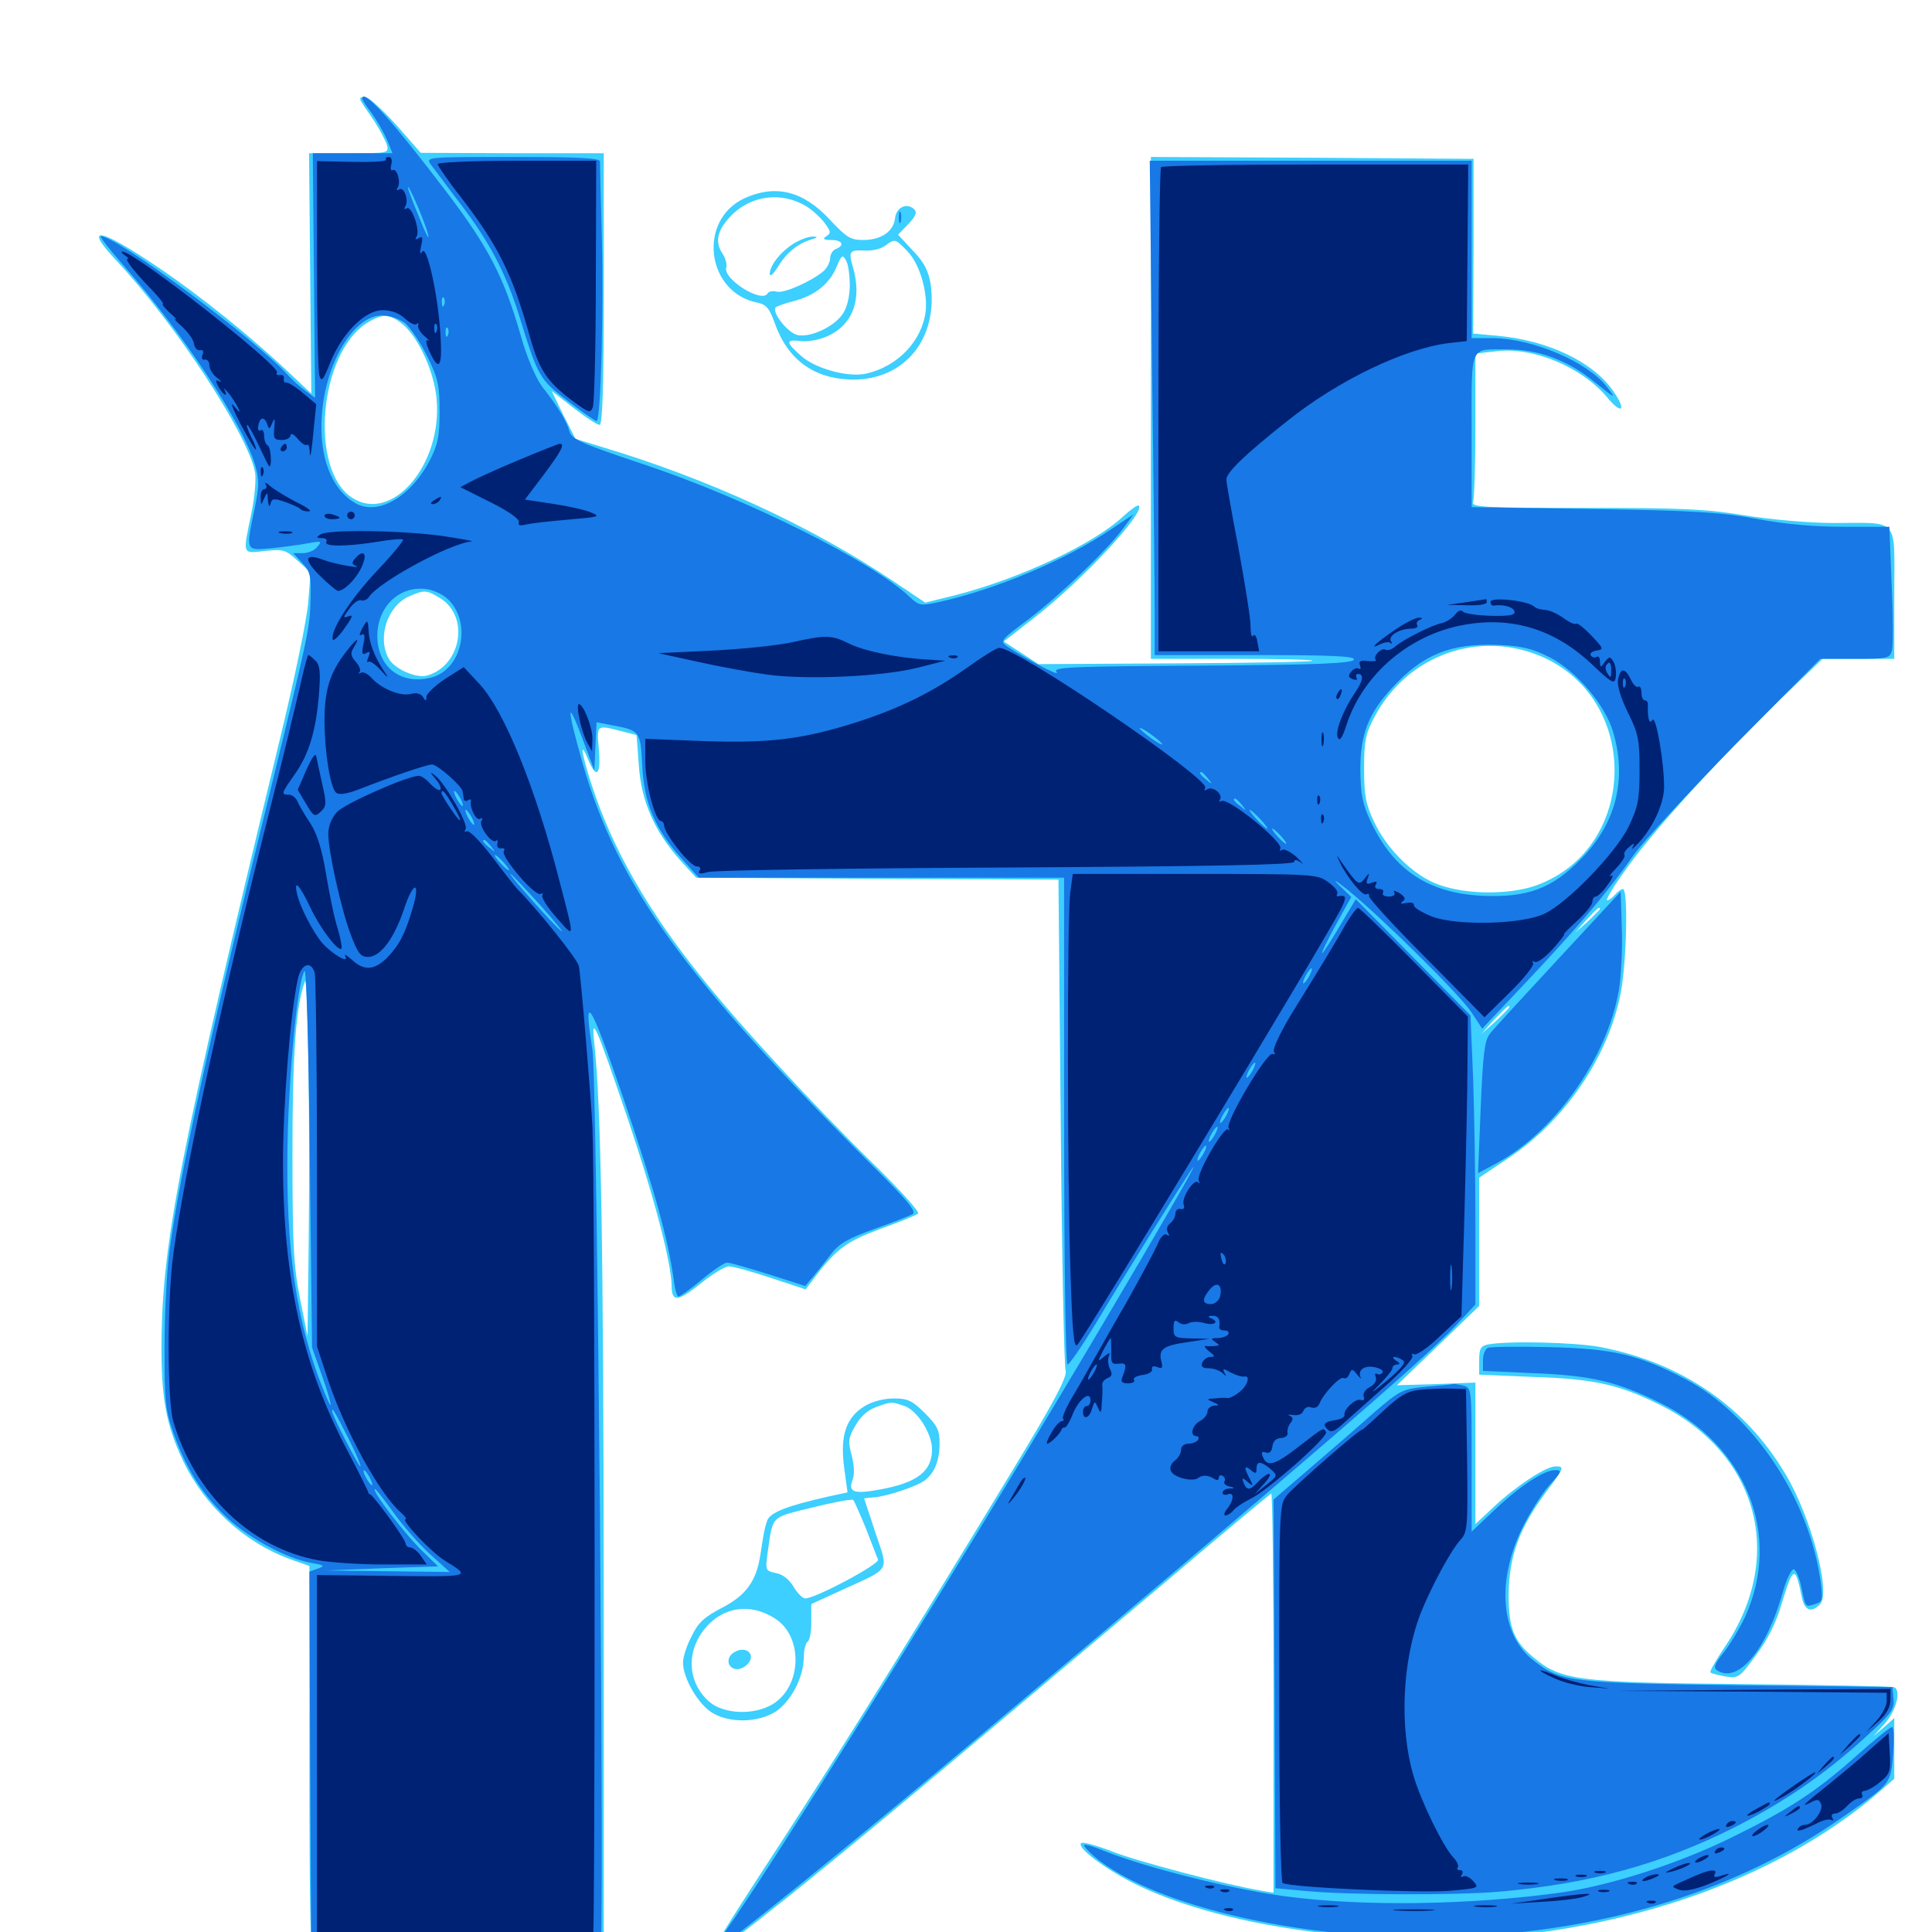 <svg xmlns="http://www.w3.org/2000/svg" viewBox="0 -1000 1000 1000">
	<path fill="#3ccfff" d="M186.914 -947.461C187.695 -946.094 190.82 -941.602 193.75 -937.305C196.484 -933.008 199.414 -927.539 200.195 -925.195C201.367 -920.703 201.367 -920.703 180.664 -920.703H159.961L160.547 -858.594L161.133 -796.289L151.367 -805.469C130.469 -825.391 103.711 -846.875 82.031 -861.523C51.367 -882.227 42.773 -883.789 59.961 -865.43C90.43 -833.008 128.32 -775.195 132.031 -755.469C132.617 -751.953 131.836 -742.383 130.078 -734.18C125.586 -712.5 125.195 -713.477 137.305 -714.844C146.68 -715.82 147.852 -715.43 154.102 -709.766L160.742 -703.711L159.57 -688.672C158.984 -680.078 152.539 -648.828 144.531 -616.016C93.164 -403.516 83.984 -357.422 83.594 -304.883C83.398 -276.562 85.938 -262.5 94.727 -243.945C105.859 -220.508 126.562 -201.562 150.195 -192.969L160.156 -189.453V-87.5C160.156 -7.812 160.742 14.648 162.695 15.234C163.867 15.82 198.242 16.406 238.867 16.602C299.023 16.992 312.5 16.602 312.5 14.453V-180.469C312.305 -353.711 311.133 -428.125 307.617 -459.766C305.859 -475.586 308.203 -470.117 325 -420.703C338.867 -379.492 347.461 -346.484 347.656 -334.375C347.656 -325.977 350.781 -326.172 362.5 -335.547C368.555 -340.43 375.195 -344.531 377.344 -344.531C379.492 -344.531 389.258 -341.797 399.219 -338.477L416.992 -332.617L421.875 -339.062C433.008 -353.711 438.477 -357.617 456.055 -364.062C465.82 -367.578 474.414 -371.094 475.195 -371.875C476.172 -372.656 465.43 -384.57 451.367 -398.242C421.484 -427.539 382.812 -469.336 363.086 -494.141C335.547 -528.32 316.992 -560.742 306.445 -593.164C300.781 -610.352 299.805 -618.164 304.688 -606.25C308.789 -596.484 311.133 -599.219 309.961 -612.109C308.789 -625 308.789 -624.805 321.094 -621.68L329.492 -619.531L330.664 -603.906C331.836 -585.352 338.867 -569.531 351.953 -554.883L360.352 -545.703L454.102 -545.117L547.852 -544.727L549.023 -419.727C549.609 -350.977 550.781 -292.773 551.562 -290.625C552.539 -287.5 545.898 -274.805 522.852 -236.914C465.625 -142.578 429.297 -84.375 391.992 -27.539C378.125 -6.25 367.188 11.523 367.773 12.109C368.359 12.695 386.133 -0.781 407.617 -17.969C444.141 -47.266 479.883 -77.148 604.297 -182.031C633.008 -206.445 657.227 -226.562 658.008 -226.953C658.594 -227.148 659.18 -180.859 659.18 -123.828V-20.312L652.344 -21.484C634.766 -24.414 587.891 -36.719 575.391 -41.797C567.773 -44.727 560.742 -46.68 559.766 -46.094C556.445 -44.141 572.656 -32.031 588.867 -24.219C641.797 1.367 736.914 10.938 811.328 -1.953C874.414 -12.695 930.078 -36.719 970.312 -70.508L980.469 -79.297V-95.117V-110.742L975.195 -106.055L969.727 -101.367L975 -107.227C981.445 -114.258 984.375 -125.195 980.273 -126.758C978.711 -127.148 943.359 -127.93 901.367 -128.32C816.992 -129.102 808.008 -130.273 794.141 -141.797C783.594 -150.391 780.859 -157.227 780.859 -174.414C781.055 -194.727 786.328 -209.18 800.977 -228.711C809.57 -240.234 809.961 -241.016 805.078 -241.016C800.195 -241.016 784.766 -230.859 773.242 -220.117L763.672 -211.133V-247.852V-284.375L743.359 -283.594L723.047 -283.008L744.336 -303.516L765.625 -324.023V-357.227V-390.43L781.641 -401.172C810.352 -420.508 832.617 -453.516 838.867 -485.938C841.992 -502.344 842.773 -539.844 840.039 -539.844C839.062 -539.844 837.305 -538.477 835.938 -536.914C834.57 -535.352 832.812 -533.984 831.836 -533.984C830.859 -533.984 835.156 -541.211 841.406 -549.805C854.492 -568.555 888.672 -606.25 920.508 -637.109L943.359 -658.984H961.914H980.469V-692.969C980.469 -732.812 983.594 -729.297 949.219 -729.297C936.328 -729.297 916.797 -731.055 903.32 -733.203C883.594 -736.523 870.508 -737.109 820.508 -737.109C767.383 -737.109 761.328 -737.5 762.5 -740.234C763.086 -741.992 763.672 -759.766 763.672 -780.078V-816.992L774.219 -818.164C793.359 -820.703 818.945 -809.961 832.031 -794.141C839.648 -784.961 841.992 -787.695 834.961 -797.656C824.609 -812.695 801.172 -823.828 775.391 -826.172L762.5 -827.344L762.695 -872.656V-917.773L679.297 -918.359L595.703 -918.75V-788.867V-658.984H638.086C661.328 -658.984 679.883 -658.594 679.297 -658.008C678.906 -657.422 646.68 -656.836 608.008 -656.641L537.5 -656.25L528.516 -662.109L519.531 -667.969L535.352 -680.273C559.961 -699.414 592.969 -734.766 589.453 -738.281C588.867 -738.867 585.352 -736.328 581.445 -732.812C566.406 -718.555 527.734 -700.391 493.945 -691.797L478.906 -688.086L461.719 -699.609C419.336 -727.93 366.992 -751.953 312.5 -768.359L297.852 -772.852L291.602 -785.156L285.547 -797.656L296.875 -788.867C303.125 -783.984 309.18 -780.078 310.352 -780.078C311.914 -780.078 312.5 -801.562 312.5 -850.391V-920.703H265.234L217.773 -920.898L205.078 -935.352C198.047 -943.164 190.82 -949.805 188.867 -949.805C186.523 -950 185.938 -949.219 186.914 -947.461ZM208.789 -831.836C216.797 -825 224.805 -807.227 225.977 -793.555C229.102 -759.57 202.93 -728.906 182.227 -742.383C159.766 -757.031 165.234 -817.773 190.234 -833.008C198.242 -837.891 201.758 -837.695 208.789 -831.836ZM160.742 -716.211C161.914 -716.797 160.938 -717.188 158.203 -717.188C155.469 -717.188 154.492 -716.797 155.859 -716.211C157.031 -715.82 159.375 -715.82 160.742 -716.211ZM227.734 -690.43C243.164 -681.055 238.867 -655.664 221.289 -650.391C215.625 -648.633 204.102 -653.711 201.172 -659.18C195.117 -670.117 200.586 -686.523 211.914 -691.406C219.727 -694.727 220.703 -694.727 227.734 -690.43ZM798.828 -659.766C849.414 -636.914 847.461 -561.328 795.898 -541.992C780.859 -536.328 756.055 -536.914 741.992 -543.164C729.883 -548.633 717.578 -561.133 711.133 -574.805C706.836 -583.984 706.055 -588.477 706.055 -602.344C706.055 -616.406 706.836 -620.312 711.328 -628.711C728.32 -661.133 766.016 -674.414 798.828 -659.766ZM828.125 -529.492C828.125 -529.102 825.195 -526.367 821.875 -523.047L815.43 -517.383L821.094 -523.828C826.562 -529.688 828.125 -531.055 828.125 -529.492ZM159.766 -355.859L159.18 -308.398L155.273 -327.93C151.953 -344.727 151.367 -355.273 151.367 -403.125C151.367 -454.688 153.125 -479.297 157.812 -491.992C159.375 -496.484 160.547 -423.828 159.766 -355.859ZM781.25 -478.711C781.25 -478.32 777.93 -475 774.023 -471.289L766.602 -464.648L773.242 -472.07C779.688 -478.711 781.25 -480.273 781.25 -478.711ZM802.344 -20.898C804.102 -21.484 802.539 -21.875 798.828 -21.875C795.117 -21.875 793.555 -21.484 795.508 -20.898C797.266 -20.508 800.391 -20.508 802.344 -20.898ZM385.547 -897.461C360.938 -886.328 365.43 -848.633 391.992 -843.359C396.68 -842.383 398.242 -840.43 400.977 -832.812C407.812 -813.477 421.68 -803.711 441.602 -803.516C468.555 -803.516 485.742 -825 481.641 -853.32C480.469 -859.961 478.32 -864.258 472.461 -870.312L464.844 -878.516L470.117 -883.984C473.828 -887.891 474.805 -890.039 473.242 -891.602C469.531 -895.312 463.867 -892.773 463.281 -887.109C462.5 -880.078 456.055 -875.781 446.68 -875.781C440.234 -875.781 438.086 -877.148 429.688 -886.133C415.82 -901.172 401.562 -904.688 385.547 -897.461ZM416.797 -893.555C419.922 -891.797 424.219 -887.891 426.562 -884.961C430.078 -880.273 430.273 -879.297 427.734 -877.734C425.586 -876.367 426.172 -875.781 430.273 -875.781C435.938 -875.781 437.5 -873.047 432.617 -871.094C431.055 -870.508 429.688 -868.359 429.688 -866.406C429.688 -864.453 428.125 -861.328 426.367 -859.766C420.312 -854.492 405.859 -848.047 402.148 -849.023C400 -849.609 397.852 -849.219 397.266 -848.047C394.141 -842.969 373.633 -855.859 375.977 -861.719C376.367 -863.086 375.586 -866.406 373.828 -868.945C369.727 -875.195 371.484 -881.445 379.102 -889.062C389.258 -898.828 404.297 -900.781 416.797 -893.555ZM469.727 -869.922C475.977 -863.477 480.273 -848.828 479.102 -838.672C477.148 -823.438 464.648 -810.352 448.438 -806.641C439.453 -804.492 422.461 -808.984 414.844 -815.625C406.445 -823.047 406.445 -824.414 414.844 -823.438C418.555 -823.047 424.609 -824.219 428.711 -826.172C441.602 -832.227 446.289 -845.312 441.406 -861.914C439.062 -870.117 439.648 -870.703 448.047 -870.312C451.562 -870.117 456.25 -871.289 458.203 -872.852C463.281 -876.562 463.281 -876.562 469.727 -869.922ZM439.844 -852.344C439.844 -846.68 438.477 -841.016 436.328 -837.695C432.031 -831.055 419.727 -825.195 412.891 -826.562C408.008 -827.539 399.609 -837.891 401.367 -840.82C401.953 -841.406 406.055 -842.969 410.742 -844.141C421.68 -846.875 429.492 -853.125 433.008 -861.914C435.547 -867.969 436.133 -868.359 437.891 -865.234C439.062 -863.281 439.844 -857.422 439.844 -852.344ZM410.938 -874.023C404.102 -869.727 398.438 -862.695 398.438 -858.203C398.438 -856.641 400 -857.812 402.148 -861.133C406.836 -868.945 412.5 -873.633 419.141 -875.781C423.242 -876.953 423.633 -877.539 420.898 -877.539C418.75 -877.734 414.258 -875.977 410.938 -874.023ZM770.117 -304.102C766.406 -303.32 765.625 -301.953 765.625 -295.898V-288.477L793.555 -287.305C824.609 -286.328 837.891 -283.398 858.398 -273.242C909.961 -248.047 924.609 -194.336 892.578 -147.266C888.086 -140.625 884.766 -134.766 885.352 -134.375C885.742 -133.789 889.258 -133.008 893.164 -132.227C899.805 -131.25 900.391 -131.641 908.984 -143.359C914.844 -151.172 919.531 -160.547 922.07 -169.531C928.125 -189.648 929.297 -190.039 932.617 -173.242C933.984 -166.406 937.5 -165.039 941.992 -169.531C947.852 -175.391 937.5 -214.648 924.219 -236.914C903.516 -271.875 870.703 -294.531 828.516 -302.734C815.234 -305.273 780.273 -306.055 770.117 -304.102ZM447.656 -272.266C437.891 -266.406 434.766 -256.836 436.914 -240.625L438.672 -227.539L428.711 -225.391C407.227 -220.508 398.633 -217.188 397.07 -212.891C395.703 -208.594 395.508 -208.008 393.555 -195.117C391.406 -181.445 386.133 -174.219 373.633 -167.773C364.648 -163.086 361.328 -160.156 358.008 -153.125C355.469 -148.438 353.516 -142.188 353.516 -139.453C353.516 -131.25 361.719 -117.383 368.945 -113.281C377.93 -108.008 392.188 -108.398 401.172 -113.867C409.18 -118.945 416.016 -131.836 416.016 -141.992C416.016 -145.898 416.992 -149.609 417.969 -150.195C419.141 -150.781 419.922 -155.469 419.922 -160.547V-169.727L436.523 -177.344C461.328 -188.672 459.961 -186.328 453.125 -206.641C450 -216.406 447.266 -224.219 447.266 -224.414C447.266 -224.414 449.609 -224.805 452.734 -225C459.375 -225.586 474.609 -230.664 478.711 -233.789C483.789 -237.695 486.328 -244.141 486.328 -252.93C486.328 -259.766 485.156 -262.109 478.711 -268.555C472.266 -275 469.922 -276.172 462.695 -276.172C457.617 -276.172 451.562 -274.609 447.656 -272.266ZM468.164 -272.266C474.805 -269.922 482.422 -258.008 482.422 -249.805C482.422 -238.477 474.805 -232.617 455.859 -229.102C442.188 -226.562 438.867 -227.539 441.211 -233.789C442.383 -236.719 442.188 -241.406 440.82 -246.68C438.867 -254.102 439.062 -255.859 442.773 -262.109C445.312 -266.797 449.219 -270.117 453.32 -271.68C461.719 -274.609 461.133 -274.609 468.164 -272.266ZM448.242 -208.789C451.172 -201.367 453.906 -193.945 454.492 -192.773C455.469 -190.43 422.07 -172.656 416.797 -172.656C415.43 -172.656 412.695 -175.391 410.742 -178.711C408.594 -182.422 405.078 -185.156 401.758 -185.742C396.289 -186.914 396.094 -187.109 397.266 -195.898C400.195 -216.016 398.438 -214.258 420.508 -219.727C431.445 -222.461 441.016 -224.219 441.602 -223.633C442.188 -223.047 445.117 -216.406 448.242 -208.789ZM401.367 -162.109C415.82 -152.734 415.039 -127.148 400 -117.969C390.43 -112.109 375 -112.695 367.383 -118.945C356.25 -128.516 354.883 -143.945 364.062 -156.055C373.438 -168.359 388.281 -170.703 401.367 -162.109ZM380.273 -144.922C376.172 -142.773 375.977 -137.695 379.883 -136.328C383.203 -134.961 388.672 -138.672 388.672 -142.383C388.672 -145.898 384.18 -147.266 380.273 -144.922Z"/>
	<path fill="#1878e5" d="M187.5 -948.828C187.5 -948.242 189.648 -944.922 192.383 -941.406C194.922 -937.891 198.438 -931.836 200.195 -927.93L203.125 -920.703H182.617H161.914L162.5 -857.422L163.086 -794.141L158.203 -797.656C155.469 -799.609 151.562 -803.125 149.414 -805.469C132.812 -824.023 60.547 -877.734 52.148 -877.734C51.367 -877.734 56.641 -870.898 63.867 -862.695C95.117 -826.953 125.391 -781.25 132.031 -759.375C134.18 -751.758 134.18 -748.438 131.836 -736.914C127.148 -714.648 126.953 -715.039 140.234 -716.211C146.289 -716.797 154.883 -717.969 159.18 -718.75C166.406 -720.117 166.797 -719.922 164.258 -716.992C162.891 -715.039 159.375 -713.672 156.641 -713.672H151.758L156.445 -708.594C160.547 -704.102 161.133 -701.953 160.742 -689.648C160.352 -674.805 159.961 -672.852 139.648 -589.648C108.594 -463.281 93.164 -392.969 87.695 -352.344C86.328 -342.188 85.156 -319.727 85.156 -302.539C85.156 -273.633 85.547 -270.117 90.234 -257.031C96.875 -238.672 105.273 -225.781 118.359 -213.672C129.883 -203.32 148.438 -193.359 161.133 -191.016C167.969 -189.844 168.359 -189.453 164.453 -188.086L160.156 -186.523L160.547 -86.328L161.133 13.867L235.156 14.453C275.977 14.648 309.961 14.258 310.742 13.477C313.086 11.133 309.18 -440.82 306.641 -456.641C301.562 -488.281 305.469 -481.836 322.852 -431.055C339.062 -383.203 345.703 -358.789 348.633 -338.281C349.219 -333.008 350.391 -328.906 351.172 -328.906C351.953 -328.906 357.422 -332.812 363.281 -337.695C369.141 -342.578 375 -346.484 376.367 -346.484C377.734 -346.484 387.305 -343.75 397.852 -340.43L416.797 -334.375L420.898 -339.258C423.047 -341.797 427.148 -347.07 430.078 -350.781C434.18 -356.25 438.867 -358.984 452.539 -363.867C461.914 -367.188 470.898 -370.703 472.461 -371.68C474.414 -372.852 469.336 -379.102 452.734 -395.508C354.297 -493.75 319.727 -541.602 301.562 -604.883C293.359 -633.789 293.164 -639.844 301.367 -617.969L307.617 -601.367L308.203 -613.867L308.789 -626.172L315.82 -624.805C331.445 -621.875 331.445 -621.875 332.422 -603.711C333.398 -584.18 339.062 -570.898 352.734 -555.664L361.719 -545.703H456.25H550.781V-419.727C550.781 -346.289 551.562 -293.75 552.539 -293.75C553.516 -293.75 559.961 -303.125 566.992 -314.648C580.273 -337.109 613.672 -390.43 617.188 -395.312C623.828 -404.297 570.703 -313.672 527.93 -242.969C472.266 -150.781 402.734 -40.039 380.078 -7.031C373.828 1.758 369.531 8.984 370.508 8.984C373.242 8.984 441.797 -46.484 505.859 -100.391C670.703 -239.062 735.742 -295.117 753.516 -313.867L763.672 -324.805V-366.602C763.672 -389.648 763.086 -423.242 762.5 -441.406L761.133 -474.414L731.445 -504.492L701.758 -534.57L693.359 -520.508C688.867 -512.891 684.766 -506.641 684.375 -506.641C683.789 -506.641 687.109 -513.281 691.406 -521.289L699.414 -535.742L692.969 -541.992C689.453 -545.312 691.406 -544.336 697.266 -539.648C714.648 -525.586 755.273 -485.547 761.523 -476.172L767.188 -467.578L790.625 -492.383C816.797 -520.117 832.617 -538.867 845.703 -557.617C850.586 -564.453 874.219 -590.039 898.242 -614.648L942.188 -658.984H960.156C977.148 -658.984 978.125 -659.18 979.297 -663.477C979.883 -665.82 979.883 -681.25 979.102 -697.656L977.93 -727.344H954.297C938.672 -727.344 923.438 -728.711 909.18 -731.445C891.406 -734.766 876.953 -735.742 824.805 -736.523L761.719 -737.5V-777.148C761.719 -822.266 760.352 -819.141 780.273 -819.141C796.68 -819.141 811.719 -813.477 825.781 -801.953C836.328 -793.359 836.719 -793.359 831.836 -799.609C821.875 -812.695 792.969 -825 772.07 -825H761.719V-870.898V-916.797H678.516H595.117L596.289 -810.938C597.07 -752.539 597.656 -694.922 597.656 -683.008V-660.938H649.609C690.234 -660.938 701.367 -660.352 700.781 -658.594C700 -656.641 682.227 -655.859 622.266 -655.469C552.93 -655.078 544.727 -654.688 546.875 -652.148C549.219 -649.219 530.273 -659.375 521.289 -665.43C517.383 -668.164 517.969 -668.75 532.617 -679.688C548.828 -691.992 574.219 -716.406 581.836 -727.148L586.719 -733.789L575 -725.977C551.758 -710.156 515.039 -694.727 485.547 -688.281C476.562 -686.328 475.586 -686.523 470.898 -691.016C451.562 -709.375 386.523 -741.797 333.984 -759.375C300.586 -770.508 295.898 -772.656 294.727 -776.758C293.359 -782.031 288.672 -789.648 280.664 -799.805C277.344 -804.297 272.852 -814.453 269.336 -826.953C260.742 -856.836 252.734 -872.07 231.445 -900.195C203.125 -937.5 187.5 -954.883 187.5 -948.828ZM221.68 -878.125C222.266 -875.195 220.117 -879.492 216.992 -887.5C213.672 -895.508 210.938 -902.539 211.133 -903.125C211.328 -905.078 220.703 -883.398 221.68 -878.125ZM229.883 -842.188C229.297 -840.625 228.711 -841.211 228.711 -843.359C228.516 -845.508 229.102 -846.68 229.688 -845.898C230.273 -845.312 230.469 -843.555 229.883 -842.188ZM209.57 -832.812C212.305 -830.469 217.578 -822.852 221.094 -815.625C226.758 -804.102 227.539 -800.781 227.539 -786.914C227.539 -773.828 226.562 -769.727 222.266 -761.328C212.305 -742.578 195.312 -732.812 183.789 -739.648C171.484 -746.875 165.039 -763.672 166.602 -784.961C168.359 -812.305 183.203 -836.719 197.656 -836.719C201.562 -836.719 206.641 -834.961 209.57 -832.812ZM231.836 -826.562C231.25 -825 230.664 -825.586 230.664 -827.734C230.469 -829.883 231.055 -831.055 231.641 -830.273C232.227 -829.688 232.422 -827.93 231.836 -826.562ZM755.273 -819.922C756.055 -820.508 754.883 -821.094 752.734 -820.898C750.586 -820.898 750 -820.312 751.562 -819.727C752.93 -819.141 754.688 -819.336 755.273 -819.922ZM746.68 -817.773C747.852 -818.359 746.875 -818.75 744.141 -818.75C741.406 -818.75 740.43 -818.359 741.797 -817.773C742.969 -817.383 745.312 -817.383 746.68 -817.773ZM231.641 -690.039C244.336 -678.125 239.453 -653.906 223.633 -649.414C207.812 -645.117 195.312 -654.492 195.312 -670.898C195.312 -685.938 206.641 -696.875 220.508 -695.117C224.219 -694.727 229.102 -692.383 231.641 -690.039ZM802.148 -659.766C815.82 -652.734 830.859 -635.156 834.961 -621.094C842.188 -596.875 836.523 -573.828 818.555 -555.664C803.516 -540.039 790.625 -535.352 767.383 -536.328C739.258 -537.695 721.289 -549.609 709.375 -575C705.273 -583.789 704.297 -588.672 704.102 -601.367C704.102 -619.922 708.203 -630.664 720.703 -644.141C736.523 -661.328 750.781 -666.992 774.805 -666.211C787.891 -665.625 792.773 -664.453 802.148 -659.766ZM601.562 -614.844C601.562 -614.258 599.023 -615.625 595.703 -617.969C592.578 -620.312 589.844 -622.656 589.844 -623.047C589.844 -623.633 592.578 -622.266 595.703 -619.922C599.023 -617.578 601.562 -615.234 601.562 -614.844ZM625.195 -597.07C627.734 -593.945 627.539 -593.75 624.609 -596.289C621.289 -598.828 620.312 -600.391 621.875 -600.391C622.266 -600.391 623.828 -598.828 625.195 -597.07ZM238.281 -586.719C239.453 -584.57 239.844 -582.812 239.453 -582.812C238.867 -582.812 237.5 -584.57 236.328 -586.719C235.156 -588.867 234.766 -590.625 235.156 -590.625C235.742 -590.625 237.109 -588.867 238.281 -586.719ZM642.773 -583.398C645.312 -580.273 645.117 -580.078 642.188 -582.617C640.234 -583.984 638.672 -585.547 638.672 -585.938C638.672 -587.5 640.234 -586.523 642.773 -583.398ZM244.141 -576.953C245.312 -574.805 245.703 -573.047 245.312 -573.047C244.727 -573.047 243.359 -574.805 242.188 -576.953C241.016 -579.102 240.625 -580.859 241.016 -580.859C241.602 -580.859 242.969 -579.102 244.141 -576.953ZM652.344 -575.977C654.883 -573.242 656.445 -571.094 655.859 -571.094C655.469 -571.094 652.93 -573.242 650.391 -575.977C647.852 -578.711 646.289 -580.859 646.875 -580.859C647.266 -580.859 649.805 -578.711 652.344 -575.977ZM663.086 -567.188C665.039 -565.039 666.211 -563.281 665.625 -563.281C665.039 -563.281 663.086 -565.039 661.133 -567.188C659.18 -569.336 658.008 -571.094 658.594 -571.094C659.18 -571.094 661.133 -569.336 663.086 -567.188ZM254.102 -561.914C256.641 -558.789 256.445 -558.594 253.516 -561.133C250.195 -563.672 249.219 -565.234 250.781 -565.234C251.172 -565.234 252.734 -563.672 254.102 -561.914ZM260.742 -553.516C262.695 -551.367 263.867 -549.609 263.281 -549.609C262.695 -549.609 260.742 -551.367 258.789 -553.516C256.836 -555.664 255.664 -557.422 256.25 -557.422C256.836 -557.422 258.789 -555.664 260.742 -553.516ZM279.492 -531.641C287.5 -522.656 292.383 -516.602 290.43 -518.164C286.328 -521.484 262.891 -547.656 264.258 -547.656C264.648 -547.656 271.484 -540.43 279.492 -531.641ZM166.602 -288.086C169.531 -280.078 171.484 -273.047 171.094 -272.656C170.703 -272.461 167.773 -279.297 164.453 -288.281C151.953 -323.047 147.461 -360.352 149.023 -415.82C150.195 -452.539 154.297 -492.383 157.617 -497.461C158.594 -498.828 159.766 -455.469 160.352 -401.172L161.523 -302.539ZM677.734 -494.922C676.562 -492.773 675.195 -491.016 674.609 -491.016C674.219 -491.016 674.609 -492.773 675.781 -494.922C676.953 -497.07 678.32 -498.828 678.906 -498.828C679.297 -498.828 678.906 -497.07 677.734 -494.922ZM648.438 -446.094C647.266 -443.945 645.898 -442.188 645.312 -442.188C644.922 -442.188 645.312 -443.945 646.484 -446.094C647.656 -448.242 649.023 -450 649.609 -450C650 -450 649.609 -448.242 648.438 -446.094ZM634.766 -422.656C633.594 -420.508 632.227 -418.75 631.641 -418.75C631.25 -418.75 631.641 -420.508 632.812 -422.656C633.984 -424.805 635.352 -426.562 635.938 -426.562C636.328 -426.562 635.938 -424.805 634.766 -422.656ZM628.906 -412.891C627.734 -410.742 626.367 -408.984 625.781 -408.984C625.391 -408.984 625.781 -410.742 626.953 -412.891C628.125 -415.039 629.492 -416.797 630.078 -416.797C630.469 -416.797 630.078 -415.039 628.906 -412.891ZM623.047 -403.125C621.875 -400.977 620.508 -399.219 619.922 -399.219C619.531 -399.219 619.922 -400.977 621.094 -403.125C622.266 -405.273 623.633 -407.031 624.219 -407.031C624.609 -407.031 624.219 -405.273 623.047 -403.125ZM180.469 -255.273C184.375 -247.461 187.109 -241.016 186.523 -241.016C185.547 -241.016 171.875 -267.578 171.875 -269.531C171.875 -271.875 173.047 -269.727 180.469 -255.273ZM191.406 -235.156C192.578 -233.008 192.969 -231.25 192.578 -231.25C191.992 -231.25 190.625 -233.008 189.453 -235.156C188.281 -237.305 187.891 -239.062 188.281 -239.062C188.867 -239.062 190.234 -237.305 191.406 -235.156ZM203.906 -216.797C208.789 -209.961 217.188 -200.391 222.852 -195.312L232.812 -186.328L200.977 -186.719L168.945 -187.109L197.852 -188.281L226.758 -189.258L219.727 -196.094C209.961 -205.273 191.602 -229.297 194.141 -229.297C194.531 -229.297 199.023 -223.633 203.906 -216.797ZM222.852 -915.039C224.414 -913.086 231.25 -903.711 238.281 -894.531C253.32 -874.805 261.719 -858.984 268.75 -836.523C278.516 -804.883 279.102 -803.711 293.945 -792.383C301.367 -786.719 308.203 -782.031 308.789 -782.031C310.938 -782.031 312.5 -838.867 311.523 -876.758C310.938 -897.266 310.547 -915.039 310.547 -916.406C310.547 -918.164 300.195 -918.75 265.43 -918.75C221.484 -918.75 220.312 -918.75 222.852 -915.039ZM465.234 -887.5C465.234 -884.766 465.625 -883.789 466.211 -885.156C466.602 -886.328 466.602 -888.672 466.211 -890.039C465.625 -891.211 465.234 -890.234 465.234 -887.5ZM806.641 -503.711C788.867 -484.57 772.852 -467.188 771.094 -464.844C768.359 -461.328 767.578 -454.102 766.406 -426.562L765.039 -392.773L775.195 -398.242C805.078 -414.648 831.836 -452.539 837.891 -487.305C839.062 -494.141 839.844 -508.398 839.453 -519.141L838.867 -538.477ZM770.117 -302.344C768.75 -301.758 767.578 -298.828 767.578 -295.898V-290.43L793.555 -289.258C823.633 -288.086 836.719 -284.961 858.984 -274.023C903.906 -251.953 922.461 -205.469 903.32 -163.281C900.586 -157.422 895.703 -149.219 892.383 -144.922C887.305 -138.672 886.719 -136.719 888.867 -135.352C899.805 -128.516 914.453 -146.094 922.852 -176.172C924.805 -183.008 927.344 -188.086 928.516 -187.695C929.688 -187.305 931.445 -183.203 932.422 -178.32C934.57 -167.773 934.375 -168.164 939.453 -169.727C943.359 -170.898 943.555 -171.875 942.383 -181.055C936.523 -224.414 907.227 -267.969 872.07 -286.328C847.656 -299.023 834.57 -301.953 801.758 -302.734C785.742 -303.125 771.289 -302.93 770.117 -302.344ZM738.086 -282.227C725.977 -281.055 724.805 -280.469 711.719 -269.336C704.297 -262.695 689.453 -249.805 678.711 -240.625L659.18 -223.828L659.766 -123.242L660.156 -22.656L677.344 -21.094C699.609 -19.141 754.297 -18.945 776.367 -20.898C823.047 -25 859.961 -35.156 897.656 -54.102C923.633 -67.383 943.945 -81.25 964.844 -100.195C978.906 -112.891 980.664 -115.234 980.078 -120.703L979.492 -126.758L899.414 -127.734C812.695 -128.906 808.008 -129.492 794.141 -140.234C776.953 -153.125 774.414 -180.664 787.5 -208.203C791.406 -216.406 797.852 -226.562 801.758 -231.055C808.398 -238.281 808.594 -239.062 804.883 -239.062C799.023 -239.062 786.133 -230.469 773.047 -217.969L761.719 -207.227V-244.336C761.719 -281.25 761.719 -281.641 757.422 -282.812C754.883 -283.398 752.539 -283.789 751.953 -283.594C751.367 -283.398 745.117 -282.812 738.086 -282.227ZM961.133 -91.406C939.844 -72.461 926.367 -63.672 895.312 -48.438C867.969 -35.156 833.789 -24.219 808.594 -20.508C760.938 -13.867 704.883 -13.086 664.648 -18.555C637.109 -22.266 593.75 -33.203 572.461 -41.602C566.797 -43.945 561.719 -45.508 561.133 -45.117C560.742 -44.531 563.086 -41.992 566.406 -39.062C598.047 -12.5 680.273 5.664 754.883 2.539C832.812 -0.781 899.805 -21.68 953.906 -59.57C979.102 -77.148 978.516 -76.367 979.883 -92.188C980.469 -100 980.273 -106.25 979.297 -106.055C978.32 -106.055 970.117 -99.414 961.133 -91.406Z"/>
	<path fill="#002274" d="M199.805 -917.383C200.391 -916.406 192.578 -916.016 182.422 -916.211L164.062 -916.602V-863.477C164.062 -834.18 164.648 -808.398 165.234 -805.859C166.406 -801.953 167.188 -802.93 171.094 -812.695C177.344 -827.93 189.062 -839.453 198.047 -839.453C202.539 -839.453 206.641 -837.891 209.57 -835.156C212.109 -832.812 214.844 -831.445 215.625 -832.227C216.406 -833.203 216.797 -832.812 216.406 -831.445C216.211 -830.273 217.578 -827.734 219.727 -825.977C221.875 -824.219 222.656 -823.242 221.484 -823.828C220.117 -824.414 220.508 -822.07 222.266 -818.164C227.344 -807.031 229.102 -809.961 227.93 -827.539C226.562 -848.242 220.898 -873.438 218.555 -869.727C217.383 -867.969 217.188 -868.945 217.969 -872.656C218.945 -876.953 218.75 -877.93 216.797 -876.758C215.039 -875.781 214.648 -875.977 215.625 -877.539C217.578 -880.664 213.086 -893.75 210.547 -892.188C209.18 -891.406 208.984 -891.797 209.766 -893.164C211.719 -896.289 209.18 -903.516 206.641 -901.953C205.273 -901.172 205.078 -901.562 205.859 -902.93C207.617 -905.664 205.469 -913.281 203.125 -911.914C202.344 -911.328 201.953 -912.695 202.539 -914.844C203.125 -917.188 202.539 -918.75 201.367 -918.75C200 -918.75 199.414 -918.164 199.805 -917.383ZM225.977 -828.516C225.391 -826.953 224.805 -827.539 224.805 -829.688C224.609 -831.836 225.195 -833.008 225.781 -832.227C226.367 -831.641 226.562 -829.883 225.977 -828.516ZM226.562 -915.039C226.562 -914.258 231.836 -906.445 238.477 -898.047C258.008 -872.656 265.234 -858.203 274.414 -825.195C279.297 -808.008 283.398 -801.953 297.852 -791.406C304.883 -786.328 305.664 -786.133 306.836 -789.258C307.617 -791.211 308.398 -820.703 308.398 -854.883L308.594 -916.797H267.578C245.117 -916.797 226.562 -916.016 226.562 -915.039ZM600.977 -913.477C600.195 -912.891 599.609 -856.055 599.609 -787.5V-662.891H625.781H651.758L650.781 -667.969C650.391 -670.703 649.219 -672.07 648.633 -670.898C647.852 -669.727 647.266 -672.07 647.266 -676.172C647.266 -680.078 644.336 -698.242 641.016 -716.406C637.5 -734.57 634.766 -750.391 634.766 -751.758C634.766 -755.469 644.531 -764.844 666.211 -782.031C692.578 -803.125 727.148 -819.727 750.195 -822.461L759.18 -823.438L759.57 -869.141L759.961 -914.844H681.055C637.695 -914.844 601.562 -914.258 600.977 -913.477ZM64.453 -867.969C66.016 -866.992 66.797 -866.016 66.016 -866.016C64.258 -866.016 70.117 -858.594 79.492 -849.023C82.812 -845.508 84.961 -842.578 84.375 -842.578C83.594 -842.578 85.156 -840.625 87.891 -838.086C90.625 -835.742 91.992 -834.18 90.82 -834.766C89.648 -835.352 91.211 -833.594 94.336 -830.859C97.266 -828.125 100.195 -824.219 100.391 -822.07C100.781 -819.922 102.148 -818.359 103.516 -818.75C105.078 -819.141 105.469 -818.164 104.883 -816.406C104.102 -814.648 104.688 -813.477 106.055 -813.867C107.422 -814.062 108.398 -812.695 108.398 -810.938C108.398 -808.984 110.156 -806.055 112.305 -804.492C114.453 -802.734 115.039 -801.953 113.672 -802.539C111.523 -803.711 111.328 -803.125 113.086 -799.805C115.43 -795.508 118.359 -793.945 116.211 -798.242C115.43 -799.414 116.406 -798.828 118.164 -796.68C119.922 -794.531 122.266 -791.016 123.242 -788.867C124.609 -786.133 124.023 -786.328 121.094 -789.844C118.945 -792.578 120.312 -788.672 124.414 -780.664C128.516 -773.047 132.031 -766.992 132.422 -767.383C132.812 -767.773 131.641 -770.703 129.883 -774.023C128.32 -777.344 127.344 -780.078 127.93 -780.078C128.516 -780.078 131.25 -775.195 133.984 -769.336C136.719 -763.477 139.062 -758.594 139.453 -758.594C140.82 -758.594 140.234 -768.359 138.672 -769.336C137.5 -769.922 136.719 -772.266 136.719 -774.414C136.719 -776.562 135.938 -777.93 134.961 -777.344C133.984 -776.562 133.398 -777.539 133.594 -779.102C134.18 -783.789 136.523 -784.766 138.086 -781.055C139.258 -777.539 139.453 -777.539 141.016 -781.25C142.188 -783.984 142.383 -783.398 141.992 -778.711C141.406 -773.047 141.797 -772.266 145.898 -772.266C148.438 -772.266 150.391 -773.438 150.391 -774.805C150.586 -775.977 152.148 -775.195 154.102 -772.852C156.055 -770.508 158.203 -769.141 158.984 -769.727C159.57 -770.508 160.352 -768.359 160.352 -765.234C160.547 -762.109 161.328 -766.602 162.109 -775.195L163.672 -790.82L156.641 -796.68C152.734 -800 148.828 -802.344 148.047 -801.953C147.266 -801.758 146.68 -802.734 146.875 -803.906C147.266 -805.273 146.289 -806.25 144.922 -805.859C143.359 -805.664 142.773 -806.25 143.359 -807.227C145.312 -810.352 69.727 -869.727 63.477 -869.727C62.5 -869.922 62.891 -868.945 64.453 -867.969ZM145.508 -768.359C144.922 -767.383 145.312 -766.406 146.289 -766.406C147.461 -766.406 148.438 -767.383 148.438 -768.359C148.438 -769.531 148.047 -770.312 147.656 -770.312C147.07 -770.312 146.094 -769.531 145.508 -768.359ZM268.555 -761.914C257.812 -757.422 246.68 -752.344 243.75 -750.781L238.281 -747.852L253.906 -740.039C263.281 -735.352 269.141 -731.25 268.555 -729.688C267.969 -728.125 269.141 -727.734 272.266 -728.516C274.805 -729.102 284.57 -730.273 294.141 -731.055C310.156 -732.422 311.133 -732.617 305.859 -734.766C302.734 -736.133 293.75 -738.086 285.938 -739.258L271.68 -741.406L281.445 -754.297C290.625 -766.602 292.578 -770.312 289.648 -770.312C288.672 -770.117 279.297 -766.406 268.555 -761.914ZM134.961 -755.469C134.961 -753.32 135.547 -752.734 136.133 -754.297C136.719 -755.664 136.523 -757.422 135.938 -758.008C135.352 -758.789 134.766 -757.617 134.961 -755.469ZM137.5 -749.414C138.281 -748.047 137.891 -746.875 136.914 -746.875C135.742 -746.875 134.766 -744.922 134.961 -742.578C134.961 -738.281 135.156 -738.281 136.719 -741.992C138.281 -745.508 138.477 -745.508 138.672 -741.016C139.062 -738.086 139.453 -737.305 140.039 -739.258C140.625 -741.992 141.797 -742.188 147.461 -740.234C151.172 -738.867 154.883 -737.305 155.469 -736.523C156.25 -735.742 158.203 -735.156 159.961 -735.352C161.719 -735.352 158.789 -737.5 153.516 -740.039C148.242 -742.773 142.188 -746.484 140.039 -748.242C137.891 -750.195 136.719 -750.586 137.5 -749.414ZM224.609 -741.016C222.852 -739.844 222.656 -739.062 224.023 -739.062C225.195 -739.062 226.953 -740.039 227.539 -741.016C229.102 -743.359 228.32 -743.359 224.609 -741.016ZM167.969 -733.008C167.969 -733.984 169.727 -734.375 171.875 -733.789C174.023 -733.203 175.781 -732.422 175.781 -732.031C175.781 -731.641 174.023 -731.25 171.875 -731.25C169.727 -731.25 167.969 -732.031 167.969 -733.008ZM179.688 -733.203C179.688 -732.227 180.664 -731.25 181.641 -731.25C182.812 -731.25 183.594 -732.227 183.594 -733.203C183.594 -734.375 182.812 -735.156 181.641 -735.156C180.664 -735.156 179.688 -734.375 179.688 -733.203ZM145.117 -724.023C143.164 -724.609 144.336 -725 147.461 -725C150.781 -725 152.148 -724.609 150.977 -724.023C149.609 -723.633 146.875 -723.633 145.117 -724.023ZM166.016 -723.438C163.477 -721.875 163.672 -721.484 166.602 -721.484C168.555 -721.484 169.531 -720.703 168.945 -719.531C167.383 -716.992 179.102 -716.992 195.117 -719.531C201.953 -720.703 208.008 -721.289 208.594 -720.703C208.984 -720.117 202.93 -712.695 194.727 -704.102C181.055 -689.453 170.703 -673.242 172.266 -668.945C172.461 -667.969 175.391 -670.508 178.32 -674.805C182.422 -680.469 183.008 -682.031 180.469 -681.055C177.344 -679.883 177.344 -680.273 180.859 -684.961C182.812 -687.891 185.742 -689.844 186.914 -689.258C188.281 -688.867 190.039 -689.648 190.82 -690.82C195.703 -698.633 232.812 -718.75 243.945 -719.727C245.703 -719.922 238.672 -721.094 228.516 -722.656C206.25 -725.586 170.117 -725.977 166.016 -723.438ZM183.789 -710.938C182.031 -708.789 182.031 -708.008 183.984 -707.227C188.672 -705.273 173.047 -708.008 167.578 -710.156C157.812 -713.867 156.836 -710.742 165.234 -702.344C169.727 -697.852 174.219 -694.141 175 -694.141C178.906 -694.336 186.328 -702.539 188.281 -709.375C189.844 -714.258 187.305 -715.039 183.789 -710.938ZM758.789 -688.281L749.023 -686.914L759.375 -686.719C765.039 -686.523 769.531 -687.109 769.531 -688.281C769.531 -689.453 769.336 -690.039 769.141 -689.844C768.75 -689.844 764.258 -689.062 758.789 -688.281ZM771.484 -688.477C771.484 -687.305 772.07 -686.523 773.047 -686.523C777.734 -687.305 783.008 -685.938 783.789 -683.789C784.57 -681.641 781.836 -681.055 771.875 -681.25C764.648 -681.445 758.203 -682.422 757.227 -683.398C756.445 -684.57 754.688 -683.984 753.125 -681.836C751.562 -679.883 748.633 -678.125 746.484 -677.539C741.406 -676.562 726.562 -669.141 722.266 -665.43C720.508 -663.867 718.164 -663.086 717.188 -663.672C715.039 -665.039 710.352 -660.156 712.109 -658.398C712.695 -657.812 710.938 -657.617 708.008 -657.812C704.297 -658.398 703.125 -657.812 703.906 -655.664C704.492 -654.102 704.297 -653.32 703.32 -653.906C702.344 -654.492 700.586 -653.906 699.414 -652.344C697.656 -650.391 697.852 -649.414 700.195 -648.438C701.953 -647.852 702.734 -648.047 702.148 -649.219C701.562 -650.391 701.953 -651.172 702.93 -651.172C706.055 -651.172 705.469 -647.461 701.562 -641.797C695.312 -632.617 691.016 -621.68 692.383 -618.359C693.359 -616.016 694.727 -617.773 697.07 -625.195C705.859 -651.367 729.688 -671.484 757.617 -676.562C782.422 -681.055 804.297 -674.414 823.242 -656.836C834.57 -646.094 835.742 -645.508 836.328 -649.609C836.719 -652.148 836.133 -655.664 835.156 -657.422C833.398 -660.352 833.008 -660.352 830.664 -657.422C828.516 -654.297 828.32 -654.297 828.125 -657.617C828.125 -659.57 827.344 -660.742 826.367 -659.961C825.391 -659.375 824.023 -659.766 823.438 -660.742C822.656 -661.719 824.023 -662.891 826.367 -663.281C830.273 -663.867 830.078 -664.258 823.633 -671.094C819.922 -675 816.406 -677.734 815.82 -677.148C815.234 -676.562 812.109 -677.93 808.984 -680.273C805.664 -682.617 801.367 -684.375 799.414 -684.375C797.461 -684.375 794.922 -685.156 793.945 -686.133C790.82 -689.062 771.484 -691.211 771.484 -688.477ZM801.758 -678.32C800.586 -679.297 797.656 -680.664 794.922 -681.25C790.234 -682.617 790.234 -682.422 793.75 -679.688C797.852 -676.367 804.883 -675.195 801.758 -678.32ZM833.984 -652.734C833.984 -649.219 833.594 -648.828 832.227 -651.172C831.055 -652.734 830.859 -654.688 831.25 -655.469C833.008 -658.203 833.984 -657.227 833.984 -652.734ZM722.656 -674.414C712.305 -667.383 708.203 -663.477 714.062 -666.406C716.406 -667.578 718.945 -667.969 719.727 -667.188C720.703 -666.406 720.703 -666.797 719.922 -668.164C718.359 -670.898 724.414 -674.609 730.469 -674.609C732.812 -674.609 734.18 -675.391 733.594 -676.367C732.812 -677.344 733.594 -678.711 734.766 -679.102C736.523 -679.883 736.328 -680.273 734.375 -680.273C732.812 -680.273 727.539 -677.734 722.656 -674.414ZM187.305 -674.414C185.938 -671.484 185.742 -670.703 187.305 -671.484C188.672 -672.461 189.062 -670.898 188.086 -666.602C187.109 -661.719 187.5 -660.742 189.453 -661.914C191.406 -663.086 191.797 -662.695 190.625 -659.766C189.844 -657.812 189.844 -656.836 190.625 -657.422C191.211 -658.203 193.945 -656.445 196.68 -653.516C201.367 -648.438 201.562 -648.438 198.438 -653.125C193.75 -660.352 191.211 -666.992 190.82 -673.047C190.43 -679.688 190.234 -679.688 187.305 -674.414ZM410.156 -667.578C403.125 -666.016 384.766 -664.062 369.141 -663.281L340.82 -661.914L361.328 -657.422C372.656 -654.883 388.867 -651.953 397.461 -650.781C417.969 -648.047 456.445 -649.805 474.609 -654.297L489.258 -658.008L480.469 -658.594C464.648 -659.375 446.875 -663.086 439.258 -666.992C430.664 -671.289 427.344 -671.484 410.156 -667.578ZM178.906 -662.305C170.703 -651.758 167.969 -642.578 167.969 -627.148C167.969 -610.938 170.898 -592.773 173.828 -589.844C175.195 -588.477 178.906 -588.867 185.156 -591.211C203.711 -598.438 221.094 -604.297 223.633 -604.297C226.367 -604.297 239.062 -593.164 239.453 -590.43C239.648 -589.453 239.844 -587.695 240.039 -586.523C240.039 -585.547 241.211 -585.156 242.188 -585.742C243.359 -586.523 243.945 -586.328 243.75 -585.352C242.969 -582.031 246.484 -575 248.438 -576.172C249.805 -576.953 250 -576.562 249.219 -575.195C247.461 -572.656 254.688 -562.695 256.836 -564.844C257.422 -565.625 257.812 -564.844 257.422 -563.281C257.031 -561.719 258.008 -560.547 259.375 -560.938C260.938 -561.133 261.523 -560.547 260.742 -559.375C259.18 -556.641 277.148 -535.547 279.883 -537.305C280.859 -537.891 281.25 -537.695 280.664 -536.523C280.078 -535.547 283.398 -530.273 288.086 -525C297.656 -514.258 297.656 -512.891 289.648 -543.75C277.148 -592.383 261.133 -631.836 248.242 -645.898L240.039 -654.688L230.469 -648.633C225.195 -645.117 220.898 -641.016 220.703 -639.453C220.703 -636.914 220.312 -636.914 218.945 -639.258C217.773 -641.016 215.43 -641.602 212.695 -640.82C207.422 -639.453 197.656 -643.359 192.578 -648.828C190.625 -651.172 187.891 -652.539 186.719 -651.758C185.547 -651.172 185.156 -651.367 186.133 -652.148C186.914 -653.125 185.938 -655.469 184.18 -657.422C181.445 -660.547 181.25 -661.914 183.203 -665.039C186.914 -671.094 184.18 -669.336 178.906 -662.305ZM500.977 -654.688C482.812 -641.797 465.82 -633.398 443.359 -626.172C415.625 -617.383 398.828 -615.234 364.258 -616.406L333.984 -617.578V-606.25C333.984 -594.727 339.062 -575 342.188 -575C342.969 -575 343.75 -573.828 343.75 -572.656C343.945 -568.359 357.227 -551.562 360.547 -551.562C362.305 -551.562 362.891 -550.586 362.109 -549.414C361.133 -547.656 362.305 -547.461 366.406 -548.633C369.531 -549.609 439.062 -550.586 521.094 -550.977C626.562 -551.562 669.922 -552.344 669.922 -553.906C669.922 -555.273 671.094 -555.078 673.438 -553.516C675.195 -552.148 674.219 -553.32 671.289 -556.25C668.164 -558.984 664.844 -560.742 663.672 -560.156C662.5 -559.375 662.109 -559.57 662.695 -560.742C664.648 -563.867 635.547 -587.5 632.227 -585.352C631.055 -584.766 630.859 -585.156 631.445 -586.133C633.203 -588.867 627.734 -593.359 624.805 -591.406C623.438 -590.625 623.047 -590.82 623.828 -592.188C626.562 -596.68 525.781 -665.234 517.188 -664.648C515.82 -664.648 508.594 -660.156 500.977 -654.688ZM154.883 -642.969C152.539 -633.008 146.289 -606.836 140.625 -584.766C114.258 -480.273 95.703 -394.922 89.648 -350.391C86.523 -327.148 86.523 -275.391 89.648 -264.453C100.586 -226.953 129.883 -198.633 164.844 -192.383C171.289 -191.211 186.523 -190.234 198.633 -190.234H220.898L217.773 -194.727C216.211 -197.07 213.672 -199.023 212.305 -199.023C211.133 -199.023 209.961 -200 209.961 -200.977C209.961 -203.32 192.383 -227.344 191.211 -226.758C190.82 -226.562 190.625 -226.562 190.82 -226.953C191.016 -227.344 185.938 -237.5 179.688 -249.414C156.445 -293.555 146.484 -338.477 146.484 -398.828C146.484 -427.344 150.195 -475 154.102 -492.969C155.664 -500.977 160.938 -503.125 162.891 -496.484C163.477 -493.945 164.062 -449.414 164.062 -397.461V-303.125L169.922 -285.352C178.711 -259.18 196.68 -226.367 207.422 -217.188C209.57 -215.234 210.742 -213.672 209.961 -213.672C207.031 -213.672 223.047 -196.68 230.273 -192.188C244.141 -183.594 244.922 -183.789 197.852 -184.375L164.062 -184.766V-85.938V12.891L176.367 11.523C188.867 9.961 284.18 9.57 297.461 10.938C302.539 11.328 305.664 10.742 306.836 8.789C308.203 6.445 308.008 -387.5 306.641 -416.797C305.859 -432.227 300.586 -495.703 299.609 -500C299.023 -503.32 279.102 -528.32 267.969 -539.648C266.406 -541.211 260.352 -549.023 254.492 -556.836C248.438 -564.648 242.773 -570.508 241.602 -569.727C240.43 -569.141 240.234 -569.531 241.016 -570.898C242.578 -573.242 230.469 -594.531 225.195 -598.633C222.266 -600.781 222.461 -600.391 225.391 -596.875C227.539 -594.531 228.516 -591.992 227.93 -591.211C227.148 -590.625 225 -591.992 222.852 -594.141C220.898 -596.484 218.164 -598.438 216.797 -598.438C210.938 -598.438 178.32 -583.984 174.414 -579.688C171.68 -576.758 169.922 -572.266 169.922 -568.555C169.922 -559.18 176.758 -528.711 181.641 -516.016C185.156 -506.641 186.719 -504.688 190.43 -504.688C196.875 -504.688 203.906 -514.062 208.984 -529.102C213.867 -544.141 217.969 -544.531 213.477 -529.492C209.57 -516.406 206.641 -510.742 200.195 -504.102C193.555 -497.656 188.281 -497.461 182.031 -503.32C179.297 -505.664 177.734 -506.445 178.711 -505.078C181.055 -500.781 171.68 -506.25 166.602 -512.109C161.914 -517.773 155.078 -530.859 153.711 -537.5C151.953 -545.312 155.078 -541.992 160.547 -530.469C165.43 -519.922 175 -507.227 176.758 -508.984C177.148 -509.375 176.367 -514.062 174.805 -519.336C173.047 -524.609 170.508 -537.305 168.75 -547.656C166.602 -560.742 164.062 -568.555 160.547 -574.023C157.617 -578.32 154.688 -583.398 153.906 -585.352C153.125 -587.109 151.172 -588.672 149.414 -588.672C145.312 -588.672 145.703 -589.453 152.148 -598.633C159.57 -608.789 163.477 -621.094 165.039 -640.039C166.016 -651.953 165.625 -655.859 163.281 -658.008C161.719 -659.57 160.156 -660.938 159.57 -660.938C159.18 -660.938 157.031 -652.734 154.883 -642.969ZM234.18 -583.594C239.844 -574.023 239.258 -572.461 233.398 -581.25C230.664 -585.156 228.516 -588.867 228.516 -589.453C228.516 -591.992 230.273 -590.234 234.18 -583.594ZM491.797 -659.57C490.234 -660.156 490.82 -660.742 492.969 -660.742C495.117 -660.938 496.289 -660.352 495.508 -659.766C494.922 -659.18 493.164 -658.984 491.797 -659.57ZM837.5 -648.242C836.914 -645.312 838.867 -638.867 842.578 -631.25C848.047 -620.312 848.633 -617.188 848.633 -601.367C848.633 -585.938 847.852 -582.422 842.969 -572.07C836.328 -558.594 811.719 -533.008 799.609 -527.148C788.086 -521.484 754.297 -520.703 741.211 -525.586C735.938 -527.734 731.641 -530.273 731.836 -531.445C732.031 -532.617 730.469 -533.203 727.93 -532.617C725.195 -532.031 724.414 -532.227 725.977 -533.398C727.734 -534.57 727.344 -535.742 724.414 -537.695C722.07 -539.062 720.898 -539.258 721.68 -538.086C722.266 -536.719 721.289 -535.938 718.75 -535.938C716.406 -535.938 715.234 -536.914 715.82 -537.891C716.406 -539.062 715.625 -539.844 713.867 -539.844C711.914 -539.844 711.328 -540.82 712.109 -542.188C713.086 -543.75 712.5 -543.945 710.156 -543.164C707.422 -541.992 706.836 -542.578 707.812 -545.117C708.984 -548.438 708.789 -548.438 706.25 -545.117C703.32 -541.406 702.539 -541.992 693.75 -554.688C691.797 -557.812 691.602 -557.617 693.555 -553.516C697.461 -545.508 705.469 -535.938 707.227 -537.109C708.203 -537.695 708.789 -537.305 708.594 -536.328C708.203 -535.156 721.68 -520.508 738.281 -503.906L768.359 -473.438L781.641 -486.523C788.867 -493.555 794.141 -500.391 793.555 -501.367C792.969 -502.539 793.164 -502.734 794.336 -502.148C795.508 -501.367 799.609 -504.297 803.516 -508.594C807.422 -512.891 810.156 -516.406 809.57 -516.406C808.984 -516.406 812.109 -519.531 816.406 -523.438C820.703 -527.344 824.219 -531.836 824.219 -533.203C824.219 -534.766 825 -535.938 825.977 -535.938C826.953 -535.938 829.883 -538.672 832.227 -542.188C834.766 -545.508 835.352 -547.656 833.789 -546.68C832.422 -545.703 833.398 -547.461 836.328 -550.391C839.258 -553.516 841.406 -556.641 840.82 -557.422C840.234 -558.203 841.406 -560.156 843.164 -561.523C845.898 -563.867 846.289 -563.867 844.922 -561.328C844.141 -559.766 845.703 -561.133 848.633 -564.258C856.25 -572.852 861.328 -584.57 861.328 -592.773C861.328 -605.859 857.031 -630.273 855.273 -627.344C853.711 -624.805 852.734 -627.93 852.93 -635.156C853.125 -636.328 852.344 -637.5 851.367 -637.5C850.391 -637.5 849.609 -639.258 849.609 -641.602C849.609 -643.75 848.828 -645.117 847.852 -644.531C847.07 -643.945 845.312 -645.703 844.141 -648.242C841.211 -654.492 838.672 -654.492 837.5 -648.242ZM841.211 -644.922C840.625 -643.359 840.039 -643.945 840.039 -646.094C839.844 -648.242 840.43 -649.414 841.016 -648.633C841.602 -648.047 841.797 -646.289 841.211 -644.922ZM692.383 -641.211C691.602 -640.039 691.406 -638.867 691.992 -638.281C692.383 -637.695 693.359 -638.672 693.945 -640.43C695.312 -643.75 694.141 -644.336 692.383 -641.211ZM299.805 -628.32C300.586 -624.219 302.344 -618.75 303.711 -616.016L306.445 -611.133L306.641 -617.578C306.641 -623.633 301.953 -635.547 299.609 -635.547C298.828 -635.547 299.023 -632.227 299.805 -628.32ZM683.984 -616.992C683.984 -613.867 684.375 -612.695 684.961 -614.648C685.352 -616.406 685.352 -619.141 684.961 -620.508C684.375 -621.68 683.984 -620.312 683.984 -616.992ZM158.594 -601.562L154.102 -591.211L158.398 -583.984C162.305 -577.344 162.891 -576.953 166.016 -579.883C168.945 -582.617 169.141 -583.984 166.797 -594.141C165.43 -600.195 164.062 -606.836 163.672 -608.594C163.281 -610.547 161.328 -607.617 158.594 -601.562ZM681.836 -585.547C681.836 -583.398 682.422 -582.812 683.008 -584.375C683.594 -585.742 683.398 -587.5 682.812 -588.086C682.227 -588.867 681.641 -587.695 681.836 -585.547ZM683.789 -575.781C683.789 -573.633 684.375 -573.047 684.961 -574.609C685.547 -575.977 685.352 -577.734 684.766 -578.32C684.18 -579.102 683.594 -577.93 683.789 -575.781ZM553.906 -537.5C552.344 -523.828 552.344 -391.406 554.102 -341.016C555.078 -310.156 555.859 -301.953 557.617 -303.906C562.305 -309.18 684.766 -511.523 694.141 -529.688C697.07 -535.547 696.875 -536.914 692.773 -536.133C691.797 -535.938 691.602 -536.523 692.188 -537.5C692.773 -538.477 690.625 -541.211 687.5 -543.359C682.031 -547.461 680.273 -547.656 618.555 -547.656H555.273ZM696.68 -521.875C691.602 -512.695 684.57 -501.172 668.359 -475C662.5 -465.234 658.594 -456.836 659.375 -455.664C660.156 -454.297 659.961 -453.906 658.789 -454.492C656.055 -456.25 634.18 -419.336 635.938 -416.211C636.719 -414.844 636.523 -414.453 635.742 -415.43C633.594 -417.383 618.75 -391.797 620.508 -388.867C621.094 -387.5 620.898 -387.109 620.117 -388.086C617.969 -390.039 611.328 -379.883 612.695 -376.367C613.281 -374.805 612.695 -373.828 611.133 -374.219C609.57 -374.609 608.398 -373.438 608.398 -371.875C608.398 -370.312 607.227 -367.969 605.664 -366.797C604.102 -365.43 603.516 -363.672 604.492 -362.109C605.469 -360.352 605.273 -359.961 603.906 -360.938C602.539 -361.719 600.586 -359.766 599.023 -355.664C597.461 -352.148 590.234 -338.672 583.008 -325.781C575.586 -313.086 567.578 -298.633 564.844 -293.945C562.109 -289.062 557.617 -281.055 554.492 -275.977C551.562 -270.898 549.609 -266.211 550.195 -265.625C550.977 -265.039 550.586 -264.453 549.609 -264.453C548.633 -264.453 546.094 -261.914 544.336 -258.594C542.383 -255.469 541.406 -252.734 541.992 -252.734C543.555 -252.734 548.828 -258.008 549.414 -259.961C549.609 -260.742 550.391 -261.328 551.172 -261.133C551.758 -260.938 553.711 -264.062 555.273 -268.164C558.398 -275.781 564.453 -280.469 564.453 -275.195C564.453 -273.633 563.672 -272.266 562.5 -272.266C561.523 -272.266 560.547 -270.898 560.547 -269.336C560.547 -264.844 563.867 -265.82 565.234 -270.898C566.602 -275 566.602 -275 568.359 -271.289C569.727 -267.969 570.117 -268.555 570.312 -274.219C570.703 -277.93 570.703 -282.031 570.508 -283.203C570.312 -284.57 571.68 -285.938 573.242 -286.719C575.586 -287.5 575.781 -288.867 574.609 -291.211C573.633 -293.164 573.242 -296.094 573.828 -297.656C574.805 -300.195 574.414 -300.195 571.289 -297.656C567.969 -294.922 567.969 -294.922 571.094 -301.172C572.852 -304.492 574.609 -307.422 574.805 -307.422C575.195 -307.422 575.195 -304.297 575.195 -300.586C575 -294.531 575.391 -293.75 578.906 -294.141C583.008 -294.727 583.398 -293.555 581.055 -287.5C579.883 -284.766 580.664 -283.984 583.984 -283.984C586.133 -283.984 587.695 -284.766 586.914 -285.742C586.328 -286.719 588.281 -287.891 591.211 -288.281C594.336 -288.672 596.484 -289.844 596.289 -291.211C595.898 -292.773 597.07 -293.164 599.023 -292.383C601.562 -291.406 601.953 -291.992 601.172 -295.117C599.414 -301.562 601.953 -303.516 614.453 -305.273L625.977 -307.031L616.797 -307.227C608.008 -307.422 607.422 -307.812 607.422 -312.5C607.422 -316.406 608.008 -317.188 609.961 -315.625C611.328 -314.453 613.477 -314.258 615.039 -315.039C616.602 -316.016 620.312 -316.016 623.242 -315.234C628.711 -313.672 631.445 -315.82 626.562 -317.773C625 -318.359 625.391 -318.945 627.539 -318.945C630.469 -319.141 631.836 -316.992 631.055 -312.891C631.055 -311.914 632.227 -311.328 633.984 -311.328C635.547 -311.328 636.328 -310.547 635.742 -309.375C635.156 -308.398 632.617 -307.422 630.273 -307.422C626.758 -307.422 626.562 -307.031 628.906 -305.469C631.445 -303.711 631.445 -303.516 628.906 -303.32C627.344 -303.125 625.195 -303.125 624.023 -303.32C623.047 -303.516 623.828 -302.148 625.781 -300.586C628.906 -298.242 629.102 -297.656 626.562 -297.656C624.805 -297.656 623.047 -296.289 622.266 -294.727C621.484 -292.578 622.461 -291.797 625.586 -291.797C628.125 -291.797 631.25 -290.625 632.617 -289.453C634.766 -287.305 634.961 -287.5 633.789 -289.453C632.617 -291.797 633.203 -291.797 636.914 -289.648C639.453 -288.281 642.578 -287.305 643.945 -287.5C647.656 -288.281 645.508 -282.227 641.016 -279.102C638.867 -277.344 636.133 -276.172 635.352 -276.367C634.57 -276.562 631.641 -276.562 628.906 -276.172C624.414 -275.977 624.414 -275.781 627.93 -274.219C631.25 -272.852 631.25 -272.461 628.516 -272.461C626.562 -272.266 625 -270.898 625 -269.336C625 -267.773 623.242 -265.625 621.094 -264.453C616.992 -262.305 615.625 -256.641 619.336 -256.641C620.312 -256.641 620.703 -255.859 620.117 -254.688C619.531 -253.711 617.188 -252.734 615.039 -252.734C612.891 -252.734 611.328 -251.367 611.328 -249.609C611.328 -247.852 609.961 -245.312 608.008 -243.945C606.25 -242.578 605.273 -240.234 606.055 -238.672C607.227 -235.352 617.188 -232.812 620.117 -234.961C622.461 -236.719 625.195 -236.523 628.516 -234.57C629.883 -233.594 630.859 -233.789 630.859 -235.156C630.859 -236.328 631.836 -236.719 632.812 -236.133C633.984 -235.352 634.375 -234.18 633.789 -233.203C633.203 -232.227 634.375 -231.055 636.133 -230.664C639.453 -229.883 639.453 -229.688 636.328 -229.492C634.375 -229.492 632.812 -228.516 632.812 -227.344C632.812 -226.367 633.984 -225.977 635.547 -226.562C639.062 -227.93 638.672 -223.242 634.961 -218.75C633.594 -216.992 633.203 -215.625 634.375 -215.625C635.352 -215.625 637.305 -216.797 638.477 -218.359C639.844 -219.922 643.75 -222.461 647.266 -224.219C655.664 -228.125 687.891 -256.445 686.328 -258.789C684.961 -261.133 685.742 -261.719 671.875 -250.977C659.57 -241.406 655.664 -240.43 653.516 -246.289C652.734 -248.242 653.125 -248.828 655.078 -248.242C657.031 -247.461 658.203 -248.633 658.594 -251.367C658.984 -254.102 660.547 -255.664 663.086 -255.664C665.234 -255.859 666.797 -257.031 666.406 -258.398C666.211 -259.766 666.797 -262.109 667.969 -263.477C669.531 -265.43 669.336 -266.406 667.578 -267.188C666.211 -267.773 666.992 -267.969 669.336 -267.578C671.875 -267.188 674.023 -267.969 674.609 -269.727C675.391 -271.484 677.148 -272.266 678.711 -271.484C680.664 -270.898 682.227 -271.68 683.008 -273.633C685.156 -278.906 693.75 -287.891 695.508 -286.719C696.484 -286.133 697.852 -287.109 698.438 -288.867C699.609 -291.602 700 -291.602 702.539 -288.477C704.102 -286.523 704.883 -285.938 704.297 -286.914C702.539 -290.82 706.055 -293.359 711.328 -292.383C714.258 -291.797 716.211 -290.625 715.625 -289.648C715.039 -288.672 713.672 -288.281 712.695 -288.867C711.719 -289.453 711.523 -288.672 712.109 -287.109C712.695 -285.352 711.523 -283.398 708.984 -282.031C706.641 -280.859 705.273 -278.516 705.859 -277.148C706.445 -275.586 705.859 -274.805 704.297 -275.391C701.758 -276.367 695.312 -270.508 695.898 -267.578C696.094 -266.602 694.141 -265.43 691.602 -265.039C685.352 -264.062 684.375 -262.891 687.109 -260.156C688.867 -258.398 690.625 -258.984 694.727 -262.695C697.852 -265.43 707.422 -274.023 716.211 -281.836C725.195 -289.648 731.836 -297.07 731.055 -298.242C730.469 -299.219 730.859 -299.609 731.836 -299.023C733.008 -298.242 739.062 -302.344 745.117 -308.203L756.445 -318.75L758.008 -372.07C758.789 -401.562 759.57 -436.523 759.57 -449.805L759.766 -473.828L732.031 -501.953C716.797 -517.383 703.711 -530.078 702.93 -530.078C702.148 -530.078 699.414 -526.367 696.68 -521.875ZM634.375 -346.289C633.789 -344.727 633.008 -345.703 632.227 -348.242C631.445 -351.562 631.641 -352.344 633.203 -350.781C634.18 -349.805 634.766 -347.656 634.375 -346.289ZM751.367 -333.398C750.977 -330.273 750.586 -332.812 750.586 -338.672C750.586 -344.531 750.977 -347.07 751.367 -344.141C751.758 -341.016 751.758 -336.328 751.367 -333.398ZM631.445 -328.711C630.859 -326.758 628.711 -325 626.758 -325C622.07 -325 622.07 -327.734 626.367 -332.812C630.078 -337.109 633.008 -334.766 631.445 -328.711ZM668.555 -311.914C669.727 -312.5 668.359 -312.891 665.039 -312.891C661.914 -312.891 660.742 -312.5 662.695 -311.914C664.453 -311.523 667.188 -311.523 668.555 -311.914ZM649.414 -297.266C650.781 -300.977 650.586 -300.977 644.141 -299.805L638.672 -298.633L643.555 -296.484C647.266 -294.727 648.438 -294.727 649.414 -297.266ZM726.172 -295.898C727.93 -294.922 725.586 -291.797 717.383 -284.961C709.961 -278.906 708.594 -278.125 713.477 -282.812C717.383 -286.719 720.703 -290.82 720.703 -291.797C720.703 -292.969 721.875 -293.75 723.242 -293.75C724.805 -293.75 724.609 -294.531 722.656 -295.703C721.094 -296.68 720.703 -297.656 721.68 -297.656C722.852 -297.656 724.805 -296.875 726.172 -295.898ZM566.406 -289.844C565.234 -287.695 563.867 -285.938 563.281 -285.938C562.891 -285.938 563.281 -287.695 564.453 -289.844C565.625 -291.992 566.992 -293.75 567.578 -293.75C567.969 -293.75 567.578 -291.992 566.406 -289.844ZM567.578 -280.664C568.164 -281.25 568.359 -282.812 567.969 -284.18C567.188 -286.328 566.797 -286.328 565.625 -284.18C563.867 -281.641 565.625 -278.711 567.578 -280.664ZM638.086 -273.047C638.867 -273.633 637.695 -274.219 635.547 -274.023C633.398 -274.023 632.812 -273.438 634.375 -272.852C635.742 -272.266 637.5 -272.461 638.086 -273.047ZM683.594 -255.859C683.594 -257.422 682.031 -256.445 679.492 -253.32C676.953 -250.195 677.148 -250 680.273 -252.539C682.031 -253.906 683.594 -255.469 683.594 -255.859ZM657.617 -239.648C661.523 -236.133 661.328 -236.133 655.469 -231.445L649.414 -226.562L654.102 -231.836C656.836 -234.766 658.008 -237.109 656.836 -237.109C655.859 -237.109 653.32 -235.352 651.367 -233.203C647.07 -228.516 645.312 -228.32 643.75 -232.422C642.578 -235.352 642.969 -235.352 645.703 -233.008C648.828 -230.469 648.828 -230.664 646.875 -234.57C643.75 -240.43 643.945 -241.992 647.461 -239.062C649.805 -237.109 650.391 -237.109 650.391 -239.844C650.391 -243.945 652.734 -243.75 657.617 -239.648ZM735.156 -280.664C728.711 -280.078 724.805 -277.93 716.016 -269.727C709.961 -264.062 705.078 -259.766 705.078 -259.961C705.078 -261.523 669.727 -230.664 666.016 -225.977C662.109 -221.094 662.109 -218.75 662.109 -123.633C662.109 -68.945 662.891 -25.977 663.867 -25.391C667.383 -23.047 733.984 -20.117 749.609 -21.289C765.43 -22.656 765.82 -22.656 762.5 -26.367C760.742 -28.32 758.398 -29.492 757.227 -28.711C756.055 -28.125 755.859 -28.516 756.641 -29.688C757.422 -31.055 757.031 -32.031 755.664 -32.031C754.297 -32.031 753.906 -32.617 754.492 -33.398C755.273 -33.984 754.297 -36.523 752.148 -38.672C746.875 -44.336 735.352 -67.969 731.641 -80.859C724.219 -105.664 725.781 -140.43 735.352 -165.039C741.016 -179.102 750.781 -197.266 756.055 -203.125C759.57 -206.836 759.766 -210.156 759.375 -244.141L758.789 -281.055L750.977 -281.25C746.68 -281.445 739.453 -281.055 735.156 -280.664ZM528.125 -232.812C527.344 -231.445 525.391 -228.125 523.828 -225.391C521.094 -220.703 521.289 -220.703 524.414 -224.414C528.32 -229.102 531.641 -235.156 530.469 -235.156C529.883 -235.156 528.906 -233.984 528.125 -232.812ZM804.297 -131.445C808.789 -129.297 817.188 -127.148 822.852 -126.758L833.008 -125.977L822.656 -127.734C816.992 -128.906 809.18 -131.055 805.469 -132.617C795.312 -136.914 794.336 -135.938 804.297 -131.445ZM905.859 -124.414L976.562 -123.828V-119.531C976.562 -117.188 974.219 -112.5 971.289 -109.375L965.82 -103.32L972.266 -108.984C976.562 -112.891 978.516 -116.602 978.516 -120.312V-125.781L906.836 -125.391L834.961 -124.805ZM956.836 -97.07L952.148 -91.602L957.617 -96.289C960.547 -99.023 962.891 -101.367 962.891 -101.758C962.891 -103.32 961.328 -101.953 956.836 -97.07ZM967.773 -94.336C962.5 -89.453 953.125 -81.836 947.266 -76.953C933.203 -65.82 931.641 -64.258 937.109 -66.992C940.625 -68.945 941.602 -68.75 942.578 -66.211C943.945 -62.891 938.281 -55.469 934.375 -55.469C933.008 -55.469 931.25 -54.688 930.664 -53.516C929.297 -51.367 933.398 -52.734 941.211 -56.641C943.945 -58.008 946.875 -58.594 947.852 -58.008C949.023 -57.422 949.219 -57.812 948.438 -58.984C947.656 -60.352 948.242 -61.328 949.805 -61.328C951.367 -61.328 954.102 -63.086 956.055 -65.234C958.008 -67.383 960.742 -69.141 962.305 -69.141C963.867 -69.141 964.453 -70.117 963.867 -71.094C963.281 -72.266 963.867 -73.047 965.234 -73.047C966.602 -73.242 970.312 -75.195 973.242 -77.734C978.125 -81.641 978.711 -83.203 978.125 -92.578L977.539 -102.93ZM944.141 -86.328L940.43 -81.836L944.922 -85.547C949.023 -89.062 950.195 -90.625 948.633 -90.625C948.242 -90.625 946.289 -88.672 944.141 -86.328ZM929.102 -76.172C917.578 -68.164 914.844 -65.43 923.438 -70.312C929.883 -74.023 941.211 -82.617 939.453 -82.617C938.867 -82.617 934.18 -79.688 929.102 -76.172ZM909.766 -64.062C902.344 -60.156 902.734 -58.594 910.156 -62.305C913.477 -64.062 916.016 -65.82 916.016 -66.211C916.016 -67.578 915.82 -67.383 909.766 -64.062ZM926.562 -62.109C923.047 -59.375 923.047 -59.18 927.344 -61.328C929.688 -62.5 931.641 -63.867 931.641 -64.258C931.641 -65.82 930.664 -65.43 926.562 -62.109ZM893.555 -55.469C892.969 -54.297 893.75 -54.102 895.312 -54.688C898.828 -56.055 899.414 -57.422 896.68 -57.422C895.508 -57.422 894.141 -56.641 893.555 -55.469ZM909.375 -52.539C907.227 -50.977 906.25 -49.609 907.422 -49.609C908.398 -49.609 910.938 -50.977 912.891 -52.539C915.039 -54.102 916.016 -55.469 914.844 -55.469C913.867 -55.469 911.328 -54.102 909.375 -52.539ZM882.812 -50.586C880.078 -49.023 878.906 -47.852 879.883 -47.852C881.055 -47.852 883.984 -49.023 886.719 -50.586C889.453 -52.148 890.82 -53.32 889.648 -53.32C888.672 -53.32 885.547 -52.148 882.812 -50.586ZM887.695 -41.797C887.109 -40.625 887.891 -40.43 889.453 -41.016C892.969 -42.383 893.555 -43.75 890.82 -43.75C889.648 -43.75 888.281 -42.969 887.695 -41.797ZM878.906 -37.891C877.344 -36.914 876.953 -35.938 877.93 -35.938C879.102 -35.938 881.25 -36.914 882.812 -37.891C884.375 -38.867 884.961 -39.844 883.789 -39.844C882.812 -39.844 880.469 -38.867 878.906 -37.891ZM866.211 -33.008C861.328 -30.664 861.133 -30.273 865.234 -31.25C870.703 -32.617 876.953 -35.742 874.023 -35.742C873.047 -35.742 869.531 -34.57 866.211 -33.008ZM825.781 -30.664C824.414 -31.25 825.391 -31.641 828.125 -31.641C830.859 -31.641 831.836 -31.25 830.664 -30.664C829.297 -30.273 826.953 -30.273 825.781 -30.664ZM878.906 -29.688C876.172 -28.516 872.07 -26.758 869.531 -25.586C865.039 -23.438 865.039 -23.438 869.141 -21.875C871.68 -20.898 876.758 -21.875 883.398 -24.414C894.141 -28.711 898.633 -31.641 890.82 -29.102C887.695 -28.125 886.719 -28.32 887.5 -29.883C889.258 -32.617 885.352 -32.422 878.906 -29.688ZM816.016 -28.711C814.648 -29.297 815.625 -29.688 818.359 -29.688C821.094 -29.688 822.07 -29.297 820.898 -28.711C819.531 -28.32 817.188 -28.32 816.016 -28.711ZM851.562 -28.125C848.047 -25.781 851.172 -25.781 856.445 -28.125C858.984 -29.297 859.375 -29.883 857.422 -29.883C855.859 -29.883 853.125 -29.102 851.562 -28.125ZM805.273 -26.758C803.32 -27.344 804.492 -27.734 807.617 -27.734C810.938 -27.734 812.305 -27.344 811.133 -26.758C809.766 -26.367 807.031 -26.367 805.273 -26.758ZM786.719 -24.805C784.18 -25.195 786.133 -25.586 791.016 -25.586C795.898 -25.586 797.852 -25.195 795.508 -24.805C792.969 -24.414 789.062 -24.414 786.719 -24.805ZM843.359 -24.805C841.797 -25.391 842.383 -25.977 844.531 -25.977C846.68 -26.172 847.852 -25.586 847.07 -25C846.484 -24.414 844.727 -24.219 843.359 -24.805ZM624.609 -22.852C623.047 -23.438 623.633 -24.023 625.781 -24.023C627.93 -24.219 629.102 -23.633 628.32 -23.047C627.734 -22.461 625.977 -22.266 624.609 -22.852ZM632.422 -20.898C630.859 -21.484 631.445 -22.07 633.594 -22.07C635.742 -22.266 636.914 -21.68 636.133 -21.094C635.547 -20.508 633.789 -20.312 632.422 -20.898ZM827.734 -20.898C826.367 -21.484 827.344 -21.875 830.078 -21.875C832.812 -21.875 833.789 -21.484 832.617 -20.898C831.25 -20.508 828.906 -20.508 827.734 -20.898ZM799.805 -17.188L782.227 -14.648L797.852 -15.625C806.445 -16.016 816.211 -17.188 819.336 -18.164C827.344 -20.508 821.094 -20.312 799.805 -17.188ZM853.125 -15.039C851.562 -15.625 852.148 -16.211 854.297 -16.211C856.445 -16.406 857.617 -15.82 856.836 -15.234C856.25 -14.648 854.492 -14.453 853.125 -15.039ZM683.203 -13.086C680.664 -13.477 682.617 -13.867 687.5 -13.867C692.383 -13.867 694.336 -13.477 691.992 -13.086C689.453 -12.695 685.547 -12.695 683.203 -13.086ZM764.258 -13.086C761.133 -13.477 763.281 -13.867 768.555 -13.867C774.023 -13.867 776.367 -13.477 774.023 -13.086C771.484 -12.695 767.188 -12.695 764.258 -13.086ZM634.375 -11.133C632.812 -11.719 633.398 -12.305 635.547 -12.305C637.695 -12.5 638.867 -11.914 638.086 -11.328C637.5 -10.742 635.742 -10.547 634.375 -11.133ZM723.242 -11.133C718.164 -11.523 721.875 -11.719 731.445 -11.719C741.211 -11.719 745.312 -11.523 740.82 -11.133C736.328 -10.742 728.32 -10.742 723.242 -11.133Z"/>
</svg>